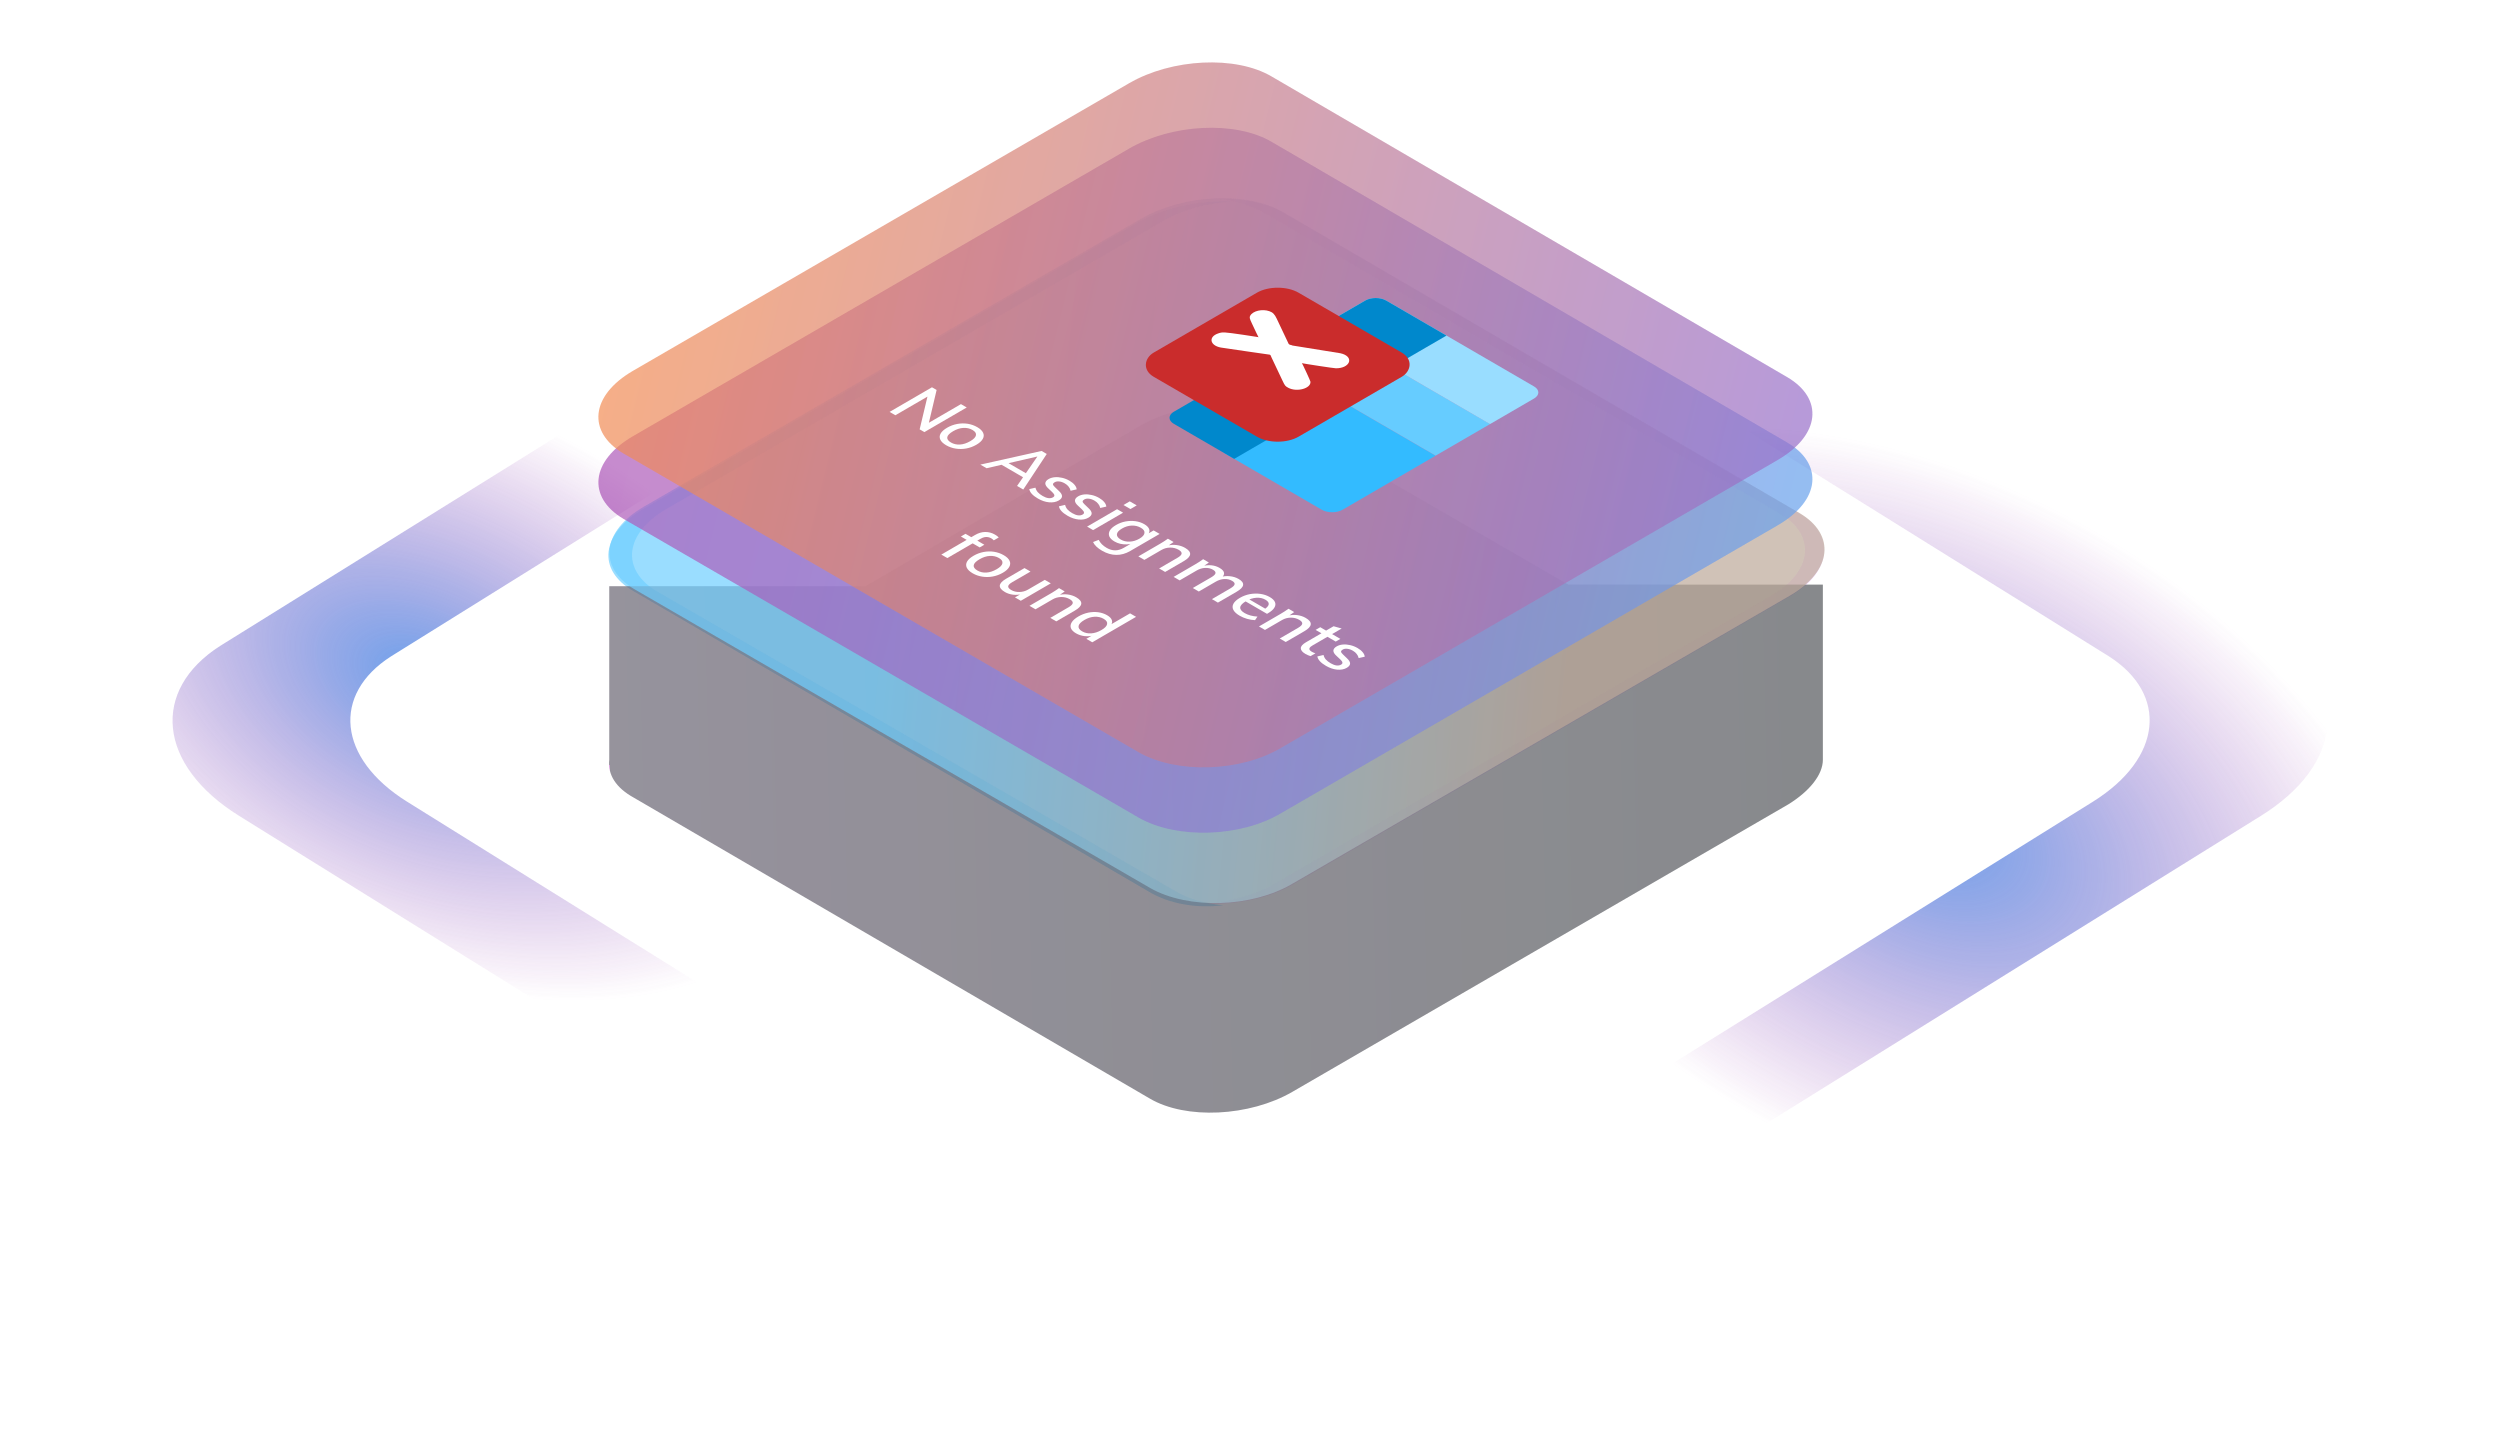 <svg width="681" height="395" viewBox="0 0 681 395" fill="none" xmlns="http://www.w3.org/2000/svg">
<g opacity="0.7" filter="url(#filter0_b)">
<path fill-rule="evenodd" clip-rule="evenodd" d="M59.972 175.945L329.266 8.381C348.991 -3.654 382.439 -2.728 403.88 11.159L662.883 172.242C685.181 186.129 686.896 206.495 668.028 218.53L398.734 387.02C379.866 399.055 346.419 397.203 324.12 383.317L65.117 222.233C42.819 208.347 41.104 187.98 59.972 175.945ZM106.517 178.794L336.614 35.428C353.469 25.131 382.048 25.923 400.368 37.804L621.672 175.626C640.724 187.507 642.19 204.933 626.068 215.23L395.971 359.388C379.849 369.685 351.27 368.101 332.218 356.22L110.914 218.398C91.861 206.517 90.395 189.091 106.517 178.794Z" fill="url(#paint0_radial)"/>
</g>
<g opacity="0.7" filter="url(#filter1_b)">
<path fill-rule="evenodd" clip-rule="evenodd" d="M621.028 175.945L351.734 8.381C332.009 -3.654 298.561 -2.728 277.12 11.159L18.117 172.242C-4.181 186.129 -5.896 206.495 12.972 218.53L282.266 387.02C301.134 399.055 334.581 397.203 356.88 383.317L615.883 222.233C638.181 208.347 639.896 187.98 621.028 175.945ZM574.483 178.794L344.386 35.428C327.531 25.131 298.952 25.923 280.632 37.804L59.328 175.626C40.276 187.507 38.81 204.933 54.932 215.23L285.029 359.388C301.151 369.685 329.73 368.101 348.782 356.22L570.086 218.398C589.139 206.517 590.604 189.091 574.483 178.794Z" fill="url(#paint1_radial)"/>
</g>
<g opacity="0.7">
<g style="mix-blend-mode:luminosity" opacity="0.7">
<path d="M490.29 139.941L349.822 58.029C344.453 54.879 337.296 53.978 330.138 53.978C335.506 54.429 340.427 55.779 344.453 58.029L484.922 139.941C494.764 145.792 493.869 155.693 482.238 162.444L347.137 240.755C341.769 243.906 334.612 245.706 327.901 246.156C336.401 246.606 345.795 244.806 352.506 240.755L487.606 162.444C498.79 156.143 500.132 145.792 490.29 139.941Z" fill="#EBC0FF"/>
</g>
<g style="mix-blend-mode:luminosity" opacity="0.7">
<path d="M319.849 242.555L178.933 161.093C169.091 155.243 169.986 145.341 181.617 138.59L316.717 60.279C322.086 57.128 328.796 55.328 335.953 54.878C327.454 54.428 318.059 56.228 310.454 60.279L175.354 138.59C163.723 145.341 162.381 155.243 172.67 161.093L313.138 243.005C318.507 246.156 325.664 247.506 333.269 246.606C328.348 246.156 323.428 244.805 319.849 242.555Z" fill="#33BBFF"/>
</g>
<g opacity="0.7" filter="url(#filter2_d)">
<path d="M497 150.736H427.213L349.374 105.729C339.532 99.878 322.085 100.779 310.454 107.53L235.746 151.186H165.959V198.443C165.512 202.493 167.749 206.094 172.67 208.794L313.138 290.706C322.98 296.557 340.427 295.657 352.058 288.906L487.158 210.594C492.974 206.994 496.552 202.493 496.552 198.443V150.736H497Z" fill="url(#paint2_linear)"/>
</g>
<g style="mix-blend-mode:luminosity" opacity="0.7">
<path d="M313.366 241.926L172.772 160.477C162.922 154.627 163.817 144.728 175.459 137.978L310.68 59.679C322.321 52.929 339.783 52.029 349.634 57.879L490.228 139.778C500.078 145.628 499.183 155.527 487.541 162.277L352.32 240.576C341.127 247.326 323.664 247.776 313.366 241.926Z" fill="url(#paint3_linear)"/>
</g>
<g opacity="0.7" filter="url(#filter3_b)">
<path d="M310.235 222.759L169.766 141.297C159.924 135.446 160.819 125.545 172.45 118.794L307.551 40.483C319.182 33.732 336.629 32.831 346.47 38.682L486.939 120.594C496.781 126.445 495.886 136.346 484.255 143.097L349.154 221.409C337.971 228.16 320.524 228.61 310.235 222.759Z" fill="url(#paint4_linear)"/>
</g>
<g opacity="0.7" filter="url(#filter4_b)">
<path d="M310.235 204.956L169.766 123.494C159.924 117.644 160.819 107.742 172.45 100.991L307.551 22.68C319.182 15.929 336.629 15.029 346.47 20.88L486.939 102.791C496.781 108.642 495.886 118.544 484.255 125.295L349.154 203.606C337.971 210.357 320.524 210.807 310.235 204.956Z" fill="url(#paint5_linear)"/>
</g>
</g>
<g filter="url(#filter5_d)">
<path d="M242.324 91.836L253.868 85.131L255.133 85.865L252.895 95.339L252.328 95.198L261.764 89.717L263.337 90.63L251.793 97.336L250.512 96.592L252.765 87.146L253.333 87.268L243.897 92.749L242.324 91.836Z" fill="white"/>
<path d="M257.743 100.924C256.932 100.453 256.397 99.941 256.138 99.389C255.889 98.843 255.916 98.293 256.219 97.741C256.532 97.182 257.127 96.648 258.002 96.14C258.856 95.644 259.764 95.305 260.726 95.123C261.688 94.941 262.639 94.922 263.58 95.066C264.531 95.217 265.412 95.528 266.223 95.998C267.022 96.463 267.547 96.968 267.795 97.515C268.055 98.067 268.028 98.623 267.714 99.182C267.411 99.747 266.833 100.277 265.979 100.773C265.104 101.282 264.18 101.624 263.207 101.8C262.256 101.975 261.304 101.988 260.353 101.837C259.413 101.693 258.543 101.388 257.743 100.924ZM259.04 100.17C259.775 100.597 260.591 100.783 261.488 100.726C262.396 100.676 263.337 100.368 264.309 99.803C265.25 99.257 265.763 98.72 265.85 98.193C265.958 97.665 265.644 97.188 264.909 96.761C264.174 96.334 263.342 96.146 262.412 96.196C261.504 96.246 260.58 96.545 259.64 97.091C258.667 97.656 258.132 98.199 258.035 98.72C257.948 99.248 258.283 99.731 259.04 100.17Z" fill="white"/>
<path d="M268.746 107.183L267.044 106.194L283.727 102.474L285.138 103.294L278.734 112.984L277.047 112.005L282.933 103.482L283.452 103.784L268.746 107.183ZM272.119 105.827L274.064 105.413L280.047 108.888L279.317 110.009L272.119 105.827Z" fill="white"/>
<path d="M282.728 115.437C281.301 114.608 280.518 113.751 280.377 112.866L282.063 112.47C282.161 112.916 282.366 113.324 282.68 113.694C283.015 114.065 283.463 114.413 284.025 114.74C284.587 115.066 285.106 115.261 285.582 115.324C286.068 115.38 286.484 115.308 286.83 115.107C287.122 114.937 287.246 114.746 287.203 114.532C287.181 114.319 286.992 114.04 286.636 113.694L285.582 112.705C285.02 112.203 284.739 111.732 284.739 111.293C284.76 110.853 285.058 110.467 285.63 110.134C286.117 109.852 286.679 109.682 287.317 109.626C287.954 109.569 288.619 109.623 289.311 109.786C290.013 109.943 290.689 110.21 291.337 110.587C291.921 110.926 292.381 111.299 292.716 111.707C293.062 112.109 293.251 112.52 293.283 112.941L291.629 113.318C291.543 112.903 291.365 112.53 291.094 112.197C290.846 111.864 290.505 111.572 290.073 111.321C289.543 111.013 289.03 110.835 288.533 110.784C288.046 110.728 287.625 110.803 287.268 111.01C286.976 111.18 286.83 111.365 286.83 111.566C286.852 111.767 287.025 112.018 287.349 112.319L288.387 113.318C289.003 113.876 289.305 114.372 289.295 114.806C289.284 115.239 288.981 115.628 288.387 115.973C287.662 116.394 286.787 116.557 285.76 116.463C284.755 116.369 283.744 116.027 282.728 115.437Z" fill="white"/>
<path d="M290.803 120.127C289.376 119.298 288.593 118.441 288.452 117.556L290.138 117.16C290.236 117.606 290.441 118.014 290.755 118.385C291.09 118.755 291.538 119.104 292.1 119.43C292.662 119.756 293.181 119.951 293.657 120.014C294.143 120.07 294.559 119.998 294.905 119.797C295.197 119.628 295.321 119.436 295.278 119.223C295.256 119.009 295.067 118.73 294.711 118.385L293.657 117.396C293.095 116.894 292.814 116.423 292.814 115.983C292.835 115.544 293.133 115.158 293.705 114.825C294.192 114.542 294.754 114.373 295.392 114.316C296.029 114.26 296.694 114.313 297.386 114.476C298.088 114.633 298.764 114.9 299.413 115.277C299.996 115.616 300.456 115.989 300.791 116.398C301.137 116.799 301.326 117.211 301.358 117.631L299.704 118.008C299.618 117.594 299.44 117.22 299.169 116.887C298.921 116.555 298.58 116.263 298.148 116.011C297.618 115.704 297.105 115.525 296.608 115.475C296.121 115.418 295.7 115.493 295.343 115.701C295.051 115.87 294.905 116.055 294.905 116.256C294.927 116.457 295.1 116.708 295.424 117.01L296.462 118.008C297.078 118.567 297.38 119.063 297.37 119.496C297.359 119.929 297.056 120.318 296.462 120.664C295.737 121.084 294.862 121.248 293.835 121.153C292.83 121.059 291.819 120.717 290.803 120.127Z" fill="white"/>
<path d="M296.122 123.084L304.293 118.338L305.931 119.289L297.759 124.036L296.122 123.084ZM307.747 116.2L309.644 117.302L307.925 118.3L306.028 117.199L307.747 116.2Z" fill="white"/>
<path d="M300.192 129.649C298.949 128.927 298.133 128.139 297.744 127.285L299.284 126.692C299.522 127.144 299.809 127.543 300.144 127.888C300.479 128.233 300.922 128.566 301.473 128.886C302.23 129.326 302.997 129.545 303.775 129.545C304.554 129.545 305.332 129.319 306.11 128.867L308.234 127.634L308.526 127.671C308.007 127.822 307.45 127.907 306.856 127.926C306.283 127.944 305.71 127.888 305.137 127.756C304.586 127.624 304.067 127.417 303.581 127.134C302.857 126.714 302.386 126.246 302.17 125.731C301.976 125.216 302.024 124.692 302.316 124.159C302.619 123.631 303.181 123.129 304.002 122.652C304.813 122.181 305.672 121.857 306.58 121.682C307.499 121.512 308.396 121.487 309.272 121.606C310.169 121.726 310.98 121.996 311.704 122.416C312.439 122.843 312.887 123.311 313.049 123.819C313.212 124.328 313.066 124.821 312.612 125.298L312.498 125.138L314.249 124.121L315.887 125.072L307.877 129.724C306.624 130.453 305.354 130.807 304.067 130.788C302.77 130.776 301.479 130.396 300.192 129.649ZM305.283 126.598C306.018 127.025 306.834 127.216 307.731 127.172C308.639 127.134 309.526 126.864 310.39 126.362C311.234 125.873 311.688 125.364 311.752 124.837C311.839 124.309 311.515 123.832 310.78 123.405C310.034 122.972 309.201 122.771 308.283 122.802C307.375 122.84 306.494 123.107 305.64 123.603C304.775 124.105 304.31 124.62 304.246 125.147C304.192 125.681 304.537 126.164 305.283 126.598Z" fill="white"/>
<path d="M310.087 131.196L315.956 127.787C316.334 127.567 316.707 127.338 317.075 127.099C317.453 126.867 317.805 126.625 318.129 126.374L319.685 127.278L318.177 128.324L317.918 128.286C318.794 128.054 319.653 127.994 320.496 128.107C321.361 128.22 322.133 128.474 322.814 128.87C324.771 130.006 324.652 131.212 322.458 132.486L317.383 135.434L315.745 134.483L320.755 131.573C321.458 131.165 321.831 130.785 321.874 130.433C321.917 130.082 321.647 129.736 321.063 129.397C320.361 128.989 319.583 128.788 318.729 128.795C317.886 128.807 317.102 129.024 316.378 129.444L311.725 132.147L310.087 131.196Z" fill="white"/>
<path d="M319.698 136.779L325.567 133.369C325.945 133.15 326.318 132.92 326.686 132.682C327.064 132.45 327.415 132.208 327.74 131.957L329.296 132.861L327.788 133.906L327.561 133.85C328.372 133.617 329.183 133.542 329.993 133.624C330.804 133.705 331.539 133.938 332.198 134.321C332.977 134.773 333.387 135.237 333.431 135.714C333.495 136.192 333.193 136.7 332.523 137.24L332.409 136.854C333.231 136.59 334.084 136.502 334.971 136.59C335.879 136.678 336.689 136.929 337.403 137.344C338.311 137.871 338.716 138.427 338.619 139.01C338.532 139.588 337.938 140.197 336.835 140.837L331.761 143.785L330.123 142.834L335.133 139.924C335.835 139.516 336.225 139.145 336.3 138.813C336.387 138.486 336.16 138.166 335.619 137.852C334.992 137.488 334.279 137.325 333.479 137.362C332.69 137.406 331.923 137.645 331.177 138.078L326.556 140.762L324.918 139.811L329.928 136.901C330.631 136.493 331.02 136.122 331.096 135.79C331.171 135.457 330.944 135.137 330.415 134.829C329.777 134.459 329.058 134.292 328.258 134.33C327.469 134.374 326.702 134.613 325.956 135.046L321.335 137.73L319.698 136.779Z" fill="white"/>
<path d="M341.873 148.566C341.181 148.541 340.457 148.422 339.7 148.209C338.954 147.989 338.29 147.709 337.706 147.37C336.841 146.868 336.263 146.338 335.971 145.779C335.679 145.22 335.685 144.658 335.987 144.093C336.29 143.528 336.879 142.991 337.755 142.483C338.598 141.993 339.5 141.657 340.462 141.475C341.435 141.299 342.392 141.277 343.332 141.409C344.272 141.541 345.126 141.83 345.894 142.276C346.629 142.702 347.099 143.164 347.304 143.66C347.51 144.156 347.45 144.661 347.126 145.176C346.823 145.691 346.25 146.193 345.407 146.683L345.132 146.843L339.116 143.349L340.105 142.793L345.148 145.722L344.094 145.788C344.98 145.286 345.477 144.796 345.586 144.319C345.694 143.842 345.402 143.402 344.71 143.001C343.986 142.58 343.159 142.401 342.229 142.464C341.311 142.52 340.392 142.815 339.473 143.349C338.446 143.946 337.9 144.52 337.836 145.073C337.782 145.619 338.181 146.14 339.035 146.636C339.5 146.906 340.024 147.122 340.608 147.286C341.192 147.449 341.835 147.552 342.537 147.596L341.873 148.566Z" fill="white"/>
<path d="M342.941 150.279L348.81 146.87C349.189 146.651 349.562 146.421 349.929 146.183C350.307 145.951 350.659 145.709 350.983 145.458L352.539 146.362L351.032 147.407L350.772 147.369C351.648 147.137 352.507 147.078 353.35 147.191C354.215 147.304 354.988 147.558 355.669 147.953C357.625 149.09 357.506 150.295 355.312 151.57L350.237 154.517L348.6 153.566L353.61 150.656C354.312 150.248 354.685 149.868 354.728 149.517C354.771 149.165 354.501 148.82 353.918 148.481C353.215 148.073 352.437 147.872 351.583 147.878C350.74 147.891 349.956 148.107 349.232 148.528L344.579 151.231L342.941 150.279Z" fill="white"/>
<path d="M358.373 151.219L359.637 150.485L365.117 153.668L363.853 154.402L358.373 151.219ZM358.324 157.595L356.994 158.367C356.735 158.292 356.497 158.204 356.281 158.103C356.054 158.009 355.827 157.896 355.6 157.764C354.768 157.281 354.346 156.766 354.335 156.22C354.346 155.674 354.811 155.134 355.73 154.6L363.269 150.221L365.474 150.842L357.497 155.476C357.097 155.708 356.843 155.925 356.735 156.126C356.638 156.32 356.643 156.505 356.751 156.681C356.881 156.857 357.076 157.02 357.335 157.171C357.486 157.259 357.638 157.334 357.789 157.397C357.94 157.46 358.119 157.526 358.324 157.595Z" fill="white"/>
<path d="M361.198 161.016C359.772 160.187 358.988 159.33 358.847 158.445L360.534 158.049C360.631 158.495 360.836 158.903 361.15 159.274C361.485 159.644 361.933 159.993 362.495 160.319C363.057 160.646 363.576 160.84 364.052 160.903C364.538 160.959 364.954 160.887 365.3 160.686C365.592 160.517 365.716 160.325 365.673 160.112C365.652 159.898 365.462 159.619 365.106 159.274L364.052 158.285C363.49 157.783 363.209 157.312 363.209 156.872C363.23 156.433 363.528 156.047 364.1 155.714C364.587 155.431 365.149 155.262 365.787 155.205C366.424 155.149 367.089 155.202 367.781 155.365C368.483 155.522 369.159 155.789 369.808 156.166C370.391 156.505 370.851 156.879 371.186 157.287C371.532 157.688 371.721 158.1 371.753 158.52L370.099 158.897C370.013 158.483 369.835 158.109 369.564 157.776C369.316 157.444 368.975 157.152 368.543 156.901C368.013 156.593 367.5 156.414 367.003 156.364C366.516 156.307 366.095 156.383 365.738 156.59C365.446 156.759 365.3 156.944 365.3 157.145C365.322 157.346 365.495 157.597 365.819 157.899L366.857 158.897C367.473 159.456 367.775 159.952 367.765 160.385C367.754 160.818 367.451 161.207 366.857 161.553C366.133 161.973 365.257 162.137 364.23 162.043C363.225 161.948 362.214 161.606 361.198 161.016Z" fill="white"/>
<path d="M261.744 125.779L263.009 125.045L268.132 128.021L266.867 128.755L261.744 125.779ZM270.71 126.825C270.494 126.599 270.261 126.413 270.013 126.269C269.764 126.125 269.488 126.021 269.186 125.958C268.894 125.889 268.575 125.886 268.229 125.949C267.883 126.012 267.516 126.156 267.127 126.382L258.047 131.656L256.41 130.705L265.619 125.356C266.538 124.822 267.456 124.552 268.375 124.546C269.316 124.539 270.202 124.778 271.034 125.261C271.24 125.381 271.429 125.503 271.602 125.629C271.775 125.754 271.926 125.892 272.056 126.043L270.71 126.825Z" fill="white"/>
<path d="M264.949 135.797C264.139 135.326 263.604 134.814 263.344 134.262C263.096 133.716 263.123 133.166 263.425 132.614C263.739 132.055 264.333 131.521 265.209 131.013C266.063 130.517 266.971 130.178 267.933 129.996C268.895 129.814 269.846 129.795 270.786 129.939C271.737 130.09 272.618 130.401 273.429 130.871C274.229 131.336 274.753 131.841 275.002 132.388C275.261 132.94 275.234 133.496 274.921 134.055C274.618 134.62 274.04 135.15 273.186 135.646C272.31 136.155 271.386 136.497 270.413 136.673C269.462 136.848 268.511 136.861 267.56 136.71C266.619 136.566 265.749 136.261 264.949 135.797ZM266.246 135.043C266.981 135.47 267.797 135.656 268.695 135.599C269.603 135.549 270.543 135.241 271.516 134.676C272.456 134.13 272.97 133.593 273.056 133.066C273.164 132.538 272.851 132.061 272.116 131.634C271.381 131.207 270.548 131.019 269.619 131.069C268.711 131.119 267.787 131.418 266.846 131.964C265.874 132.529 265.338 133.072 265.241 133.593C265.155 134.121 265.49 134.604 266.246 135.043Z" fill="white"/>
<path d="M273.754 140.911C272.77 140.34 272.3 139.753 272.344 139.15C272.398 138.541 272.97 137.919 274.062 137.285L279.072 134.375L280.71 135.326L275.716 138.227C275.046 138.616 274.684 138.984 274.63 139.329C274.597 139.674 274.867 140.013 275.44 140.346C276.1 140.729 276.845 140.911 277.678 140.892C278.521 140.88 279.299 140.666 280.012 140.252L284.601 137.587L286.238 138.538L278.067 143.284L276.478 142.361L278.213 141.354L278.472 141.429C277.618 141.661 276.781 141.727 275.959 141.627C275.138 141.526 274.403 141.288 273.754 140.911Z" fill="white"/>
<path d="M280.433 144.659L286.303 141.25C286.681 141.03 287.054 140.801 287.421 140.562C287.8 140.33 288.151 140.088 288.475 139.837L290.032 140.741L288.524 141.787L288.264 141.749C289.14 141.517 289.999 141.457 290.842 141.57C291.707 141.683 292.48 141.937 293.161 142.333C295.117 143.469 294.998 144.675 292.804 145.949L287.729 148.897L286.092 147.946L291.102 145.036C291.804 144.628 292.177 144.248 292.22 143.896C292.264 143.544 291.993 143.199 291.41 142.86C290.707 142.452 289.929 142.251 289.075 142.257C288.232 142.27 287.448 142.487 286.724 142.907L282.071 145.61L280.433 144.659Z" fill="white"/>
<path d="M297.535 154.592L295.913 153.651L298.054 152.407L298.021 152.652C297.189 152.922 296.335 153.01 295.459 152.916C294.606 152.822 293.816 152.564 293.092 152.144C292.379 151.729 291.92 151.262 291.714 150.741C291.53 150.219 291.606 149.686 291.941 149.14C292.287 148.587 292.892 148.06 293.757 147.557C294.611 147.061 295.497 146.716 296.416 146.521C297.346 146.333 298.254 146.295 299.14 146.408C300.037 146.528 300.848 146.798 301.572 147.218C302.296 147.639 302.734 148.1 302.885 148.603C303.047 149.111 302.901 149.604 302.447 150.081L302.042 150.072L307.83 146.71L309.468 147.661L297.535 154.592ZM294.778 151.616C295.513 152.043 296.335 152.225 297.243 152.163C298.162 152.106 299.097 151.802 300.048 151.249C300.967 150.715 301.475 150.182 301.572 149.648C301.691 149.114 301.383 148.634 300.648 148.207C299.902 147.774 299.064 147.582 298.135 147.633C297.227 147.683 296.313 147.975 295.395 148.509C294.443 149.061 293.914 149.607 293.806 150.147C293.708 150.693 294.033 151.183 294.778 151.616Z" fill="white"/>
<g style="mix-blend-mode:luminosity">
<path d="M361.398 86.545L391.053 103.77L365.719 118.485C364.152 119.395 361.61 119.395 360.043 118.485L333.227 102.909L361.398 86.545Z" fill="#33BBFF"/>
<rect width="53.156" height="17.147" transform="matrix(0.865 0.502 -0.865 0.502 359.916 68.459)" fill="#66CCFF"/>
<path d="M371.905 61.496C373.472 60.586 376.013 60.586 377.581 61.496L417.869 84.898C419.437 85.808 419.437 87.284 417.869 88.195L405.88 95.159L359.915 68.46L371.905 61.496Z" fill="#99DDFF"/>
<path d="M371.905 61.498C373.472 60.588 376.013 60.588 377.581 61.498L394.018 71.046L336.192 104.634L319.754 95.087C318.187 94.176 318.187 92.7 319.754 91.79L371.905 61.498Z" fill="#0088CC"/>
</g>
<g filter="url(#filter6_dd)">
<rect width="45.624" height="45.624" rx="6.564" transform="matrix(0.865 0.502 -0.865 0.502 348.053 52.955)" fill="#CA2C2C"/>
</g>
<path d="M365.722 76.022C365.517 75.955 365.303 75.898 365.082 75.852C364.567 75.752 350.212 73.44 350.212 73.456C350.318 73.506 350.433 73.549 350.555 73.586C351.687 73.964 351.934 74.262 353.027 76.57C353.694 77.977 353.941 78.44 354.037 78.459C355.761 78.802 363.37 79.955 363.917 79.957C367.599 79.969 368.918 77.091 365.721 76.021" fill="white"/>
<path d="M351.548 73.59C350.941 73.353 350.749 73.291 350.397 73.214C350.232 73.174 350.059 73.147 349.882 73.133C349.7 73.133 349.517 73.129 349.336 73.119C349.096 73.107 348.975 73.106 348.245 73.181C348.206 73.177 347.848 73.25 347.243 73.5C346.578 73.775 346.086 74.168 345.841 74.62C345.817 74.672 345.782 74.722 345.738 74.77C345.655 74.811 345.674 75.665 345.758 75.655C345.772 75.653 345.79 75.695 345.798 75.749C345.812 75.854 346.19 76.659 349.344 83.308C350.011 84.712 350.103 84.827 350.929 85.27C353.264 86.522 357.167 85.44 356.965 83.597C356.94 83.364 355.014 79.19 354.503 78.26C354.372 78.022 353.918 77.092 353.495 76.194C353.071 75.296 352.651 74.473 352.562 74.365C352.301 74.049 351.86 73.712 351.548 73.59" fill="white"/>
<path d="M338.769 70.85C333.266 70.055 333.062 70.043 331.834 70.457C329.11 71.374 329.538 73.733 332.53 74.302C332.928 74.378 347.559 76.505 347.518 76.481C347.362 76.436 347.203 76.395 347.04 76.359C346.636 76.265 346.535 76.221 346.029 75.925C345.294 75.495 345.302 75.506 344.284 73.358C343.831 72.402 343.44 71.595 343.414 71.566C343.388 71.538 341.298 71.215 338.769 70.85Z" fill="white"/>
<path d="M345.765 64.401C343.831 63.726 341.304 64.317 340.567 65.617C340.303 66.084 340.363 66.356 341.056 67.819C341.401 68.549 341.909 69.627 342.186 70.214C342.463 70.801 342.757 71.403 342.842 71.552C342.926 71.702 343.347 72.567 343.777 73.476C344.721 75.468 344.709 75.451 345.429 75.874C347.095 76.853 349.73 76.661 350.939 75.473C351.552 74.871 351.571 74.45 351.032 73.313C349.064 69.162 348.143 67.218 347.782 66.45C347.208 65.231 346.72 64.735 345.765 64.401Z" fill="white"/>
</g>
<defs>
<filter id="filter0_b" x="-121.269" y="-168.269" width="970.538" height="731.538" filterUnits="userSpaceOnUse" color-interpolation-filters="sRGB">
<feFlood flood-opacity="0" result="BackgroundImageFix"/>
<feGaussianBlur in="BackgroundImage" stdDeviation="84.134"/>
<feComposite in2="SourceAlpha" operator="in" result="effect1_backgroundBlur"/>
<feBlend mode="normal" in="SourceGraphic" in2="effect1_backgroundBlur" result="shape"/>
</filter>
<filter id="filter1_b" x="-168.269" y="-168.269" width="970.538" height="731.538" filterUnits="userSpaceOnUse" color-interpolation-filters="sRGB">
<feFlood flood-opacity="0" result="BackgroundImageFix"/>
<feGaussianBlur in="BackgroundImage" stdDeviation="84.134"/>
<feComposite in2="SourceAlpha" operator="in" result="effect1_backgroundBlur"/>
<feBlend mode="normal" in="SourceGraphic" in2="effect1_backgroundBlur" result="shape"/>
</filter>
<filter id="filter2_d" x="123.388" y="67.837" width="416.128" height="277.767" filterUnits="userSpaceOnUse" color-interpolation-filters="sRGB">
<feFlood flood-opacity="0" result="BackgroundImageFix"/>
<feColorMatrix in="SourceAlpha" type="matrix" values="0 0 0 0 0 0 0 0 0 0 0 0 0 0 0 0 0 0 127 0"/>
<feOffset dy="8.503"/>
<feGaussianBlur stdDeviation="21.258"/>
<feColorMatrix type="matrix" values="0 0 0 0 0.921 0 0 0 0 0.754 0 0 0 0 1 0 0 0 1 0"/>
<feBlend mode="normal" in2="BackgroundImageFix" result="effect1_dropShadow"/>
<feBlend mode="normal" in="SourceGraphic" in2="effect1_dropShadow" result="shape"/>
</filter>
<filter id="filter3_b" x="-134.61" y="-262.807" width="925.925" height="787.251" filterUnits="userSpaceOnUse" color-interpolation-filters="sRGB">
<feFlood flood-opacity="0" result="BackgroundImageFix"/>
<feGaussianBlur in="BackgroundImage" stdDeviation="148.805"/>
<feComposite in2="SourceAlpha" operator="in" result="effect1_backgroundBlur"/>
<feBlend mode="normal" in="SourceGraphic" in2="effect1_backgroundBlur" result="shape"/>
</filter>
<filter id="filter4_b" x="-134.61" y="-280.61" width="925.925" height="787.251" filterUnits="userSpaceOnUse" color-interpolation-filters="sRGB">
<feFlood flood-opacity="0" result="BackgroundImageFix"/>
<feGaussianBlur in="BackgroundImage" stdDeviation="148.805"/>
<feComposite in2="SourceAlpha" operator="in" result="effect1_backgroundBlur"/>
<feBlend mode="normal" in="SourceGraphic" in2="effect1_backgroundBlur" result="shape"/>
</filter>
<filter id="filter5_d" x="235.536" y="54.887" width="190.298" height="134.336" filterUnits="userSpaceOnUse" color-interpolation-filters="sRGB">
<feFlood flood-opacity="0" result="BackgroundImageFix"/>
<feColorMatrix in="SourceAlpha" type="matrix" values="0 0 0 0 0 0 0 0 0 0 0 0 0 0 0 0 0 0 127 0"/>
<feOffset dy="20.366"/>
<feGaussianBlur stdDeviation="3.394"/>
<feColorMatrix type="matrix" values="0 0 0 0 0 0 0 0 0 0 0 0 0 0 0 0 0 0 0.25 0"/>
<feBlend mode="normal" in2="BackgroundImageFix" result="effect1_dropShadow"/>
<feBlend mode="normal" in="SourceGraphic" in2="effect1_dropShadow" result="shape"/>
</filter>
<filter id="filter6_dd" x="306.019" y="51.605" width="84.068" height="53.784" filterUnits="userSpaceOnUse" color-interpolation-filters="sRGB">
<feFlood flood-opacity="0" result="BackgroundImageFix"/>
<feColorMatrix in="SourceAlpha" type="matrix" values="0 0 0 0 0 0 0 0 0 0 0 0 0 0 0 0 0 0 127 0"/>
<feOffset dy="2.626"/>
<feGaussianBlur stdDeviation="2.954"/>
<feColorMatrix type="matrix" values="0 0 0 0 0 0 0 0 0 0 0 0 0 0 0 0 0 0 0.13 0"/>
<feBlend mode="normal" in2="BackgroundImageFix" result="effect1_dropShadow"/>
<feColorMatrix in="SourceAlpha" type="matrix" values="0 0 0 0 0 0 0 0 0 0 0 0 0 0 0 0 0 0 127 0"/>
<feOffset dy="0.492"/>
<feGaussianBlur stdDeviation="0.738"/>
<feColorMatrix type="matrix" values="0 0 0 0 0 0 0 0 0 0 0 0 0 0 0 0 0 0 0.1 0"/>
<feBlend mode="normal" in2="effect1_dropShadow" result="effect2_dropShadow"/>
<feBlend mode="normal" in="SourceGraphic" in2="effect2_dropShadow" result="shape"/>
</filter>
<radialGradient id="paint0_radial" cx="0" cy="0" r="1" gradientUnits="userSpaceOnUse" gradientTransform="translate(115.5 186) rotate(25.624) scale(122.553 76.623)">
<stop stop-color="#8D139B" stop-opacity="0"/>
<stop offset="0" stop-color="#2979E4"/>
<stop offset="1" stop-color="#8D139B" stop-opacity="0"/>
</radialGradient>
<radialGradient id="paint1_radial" cx="0" cy="0" r="1" gradientUnits="userSpaceOnUse" gradientTransform="translate(524 224) rotate(-151.002) scale(147.49 92.214)">
<stop stop-color="#8D139B" stop-opacity="0"/>
<stop offset="0" stop-color="#2979E4"/>
<stop offset="1" stop-color="#8D139B" stop-opacity="0"/>
</radialGradient>
<linearGradient id="paint2_linear" x1="166.215" y1="207.1" x2="490.196" y2="198.982" gradientUnits="userSpaceOnUse">
<stop stop-color="#A31FA9"/>
<stop offset="0" stop-color="#2B2338"/>
<stop offset="1" stop-color="#0D1117"/>
</linearGradient>
<linearGradient id="paint3_linear" x1="238.211" y1="186.136" x2="486.808" y2="211.478" gradientUnits="userSpaceOnUse">
<stop stop-color="#33BBFF"/>
<stop offset="0.75" stop-color="#A1856E"/>
</linearGradient>
<linearGradient id="paint4_linear" x1="160.348" y1="130.734" x2="470.998" y2="207.14" gradientUnits="userSpaceOnUse">
<stop stop-color="#8D139B"/>
<stop offset="0.165" stop-color="#851BA1"/>
<stop offset="0.428" stop-color="#6E33B2"/>
<stop offset="0.755" stop-color="#4958CD"/>
<stop offset="1" stop-color="#2979E4"/>
</linearGradient>
<linearGradient id="paint5_linear" x1="160.348" y1="112.932" x2="470.998" y2="189.337" gradientUnits="userSpaceOnUse">
<stop stop-color="#ED5C0C"/>
<stop offset="1" stop-color="#6E33B2"/>
</linearGradient>
</defs>
</svg>
